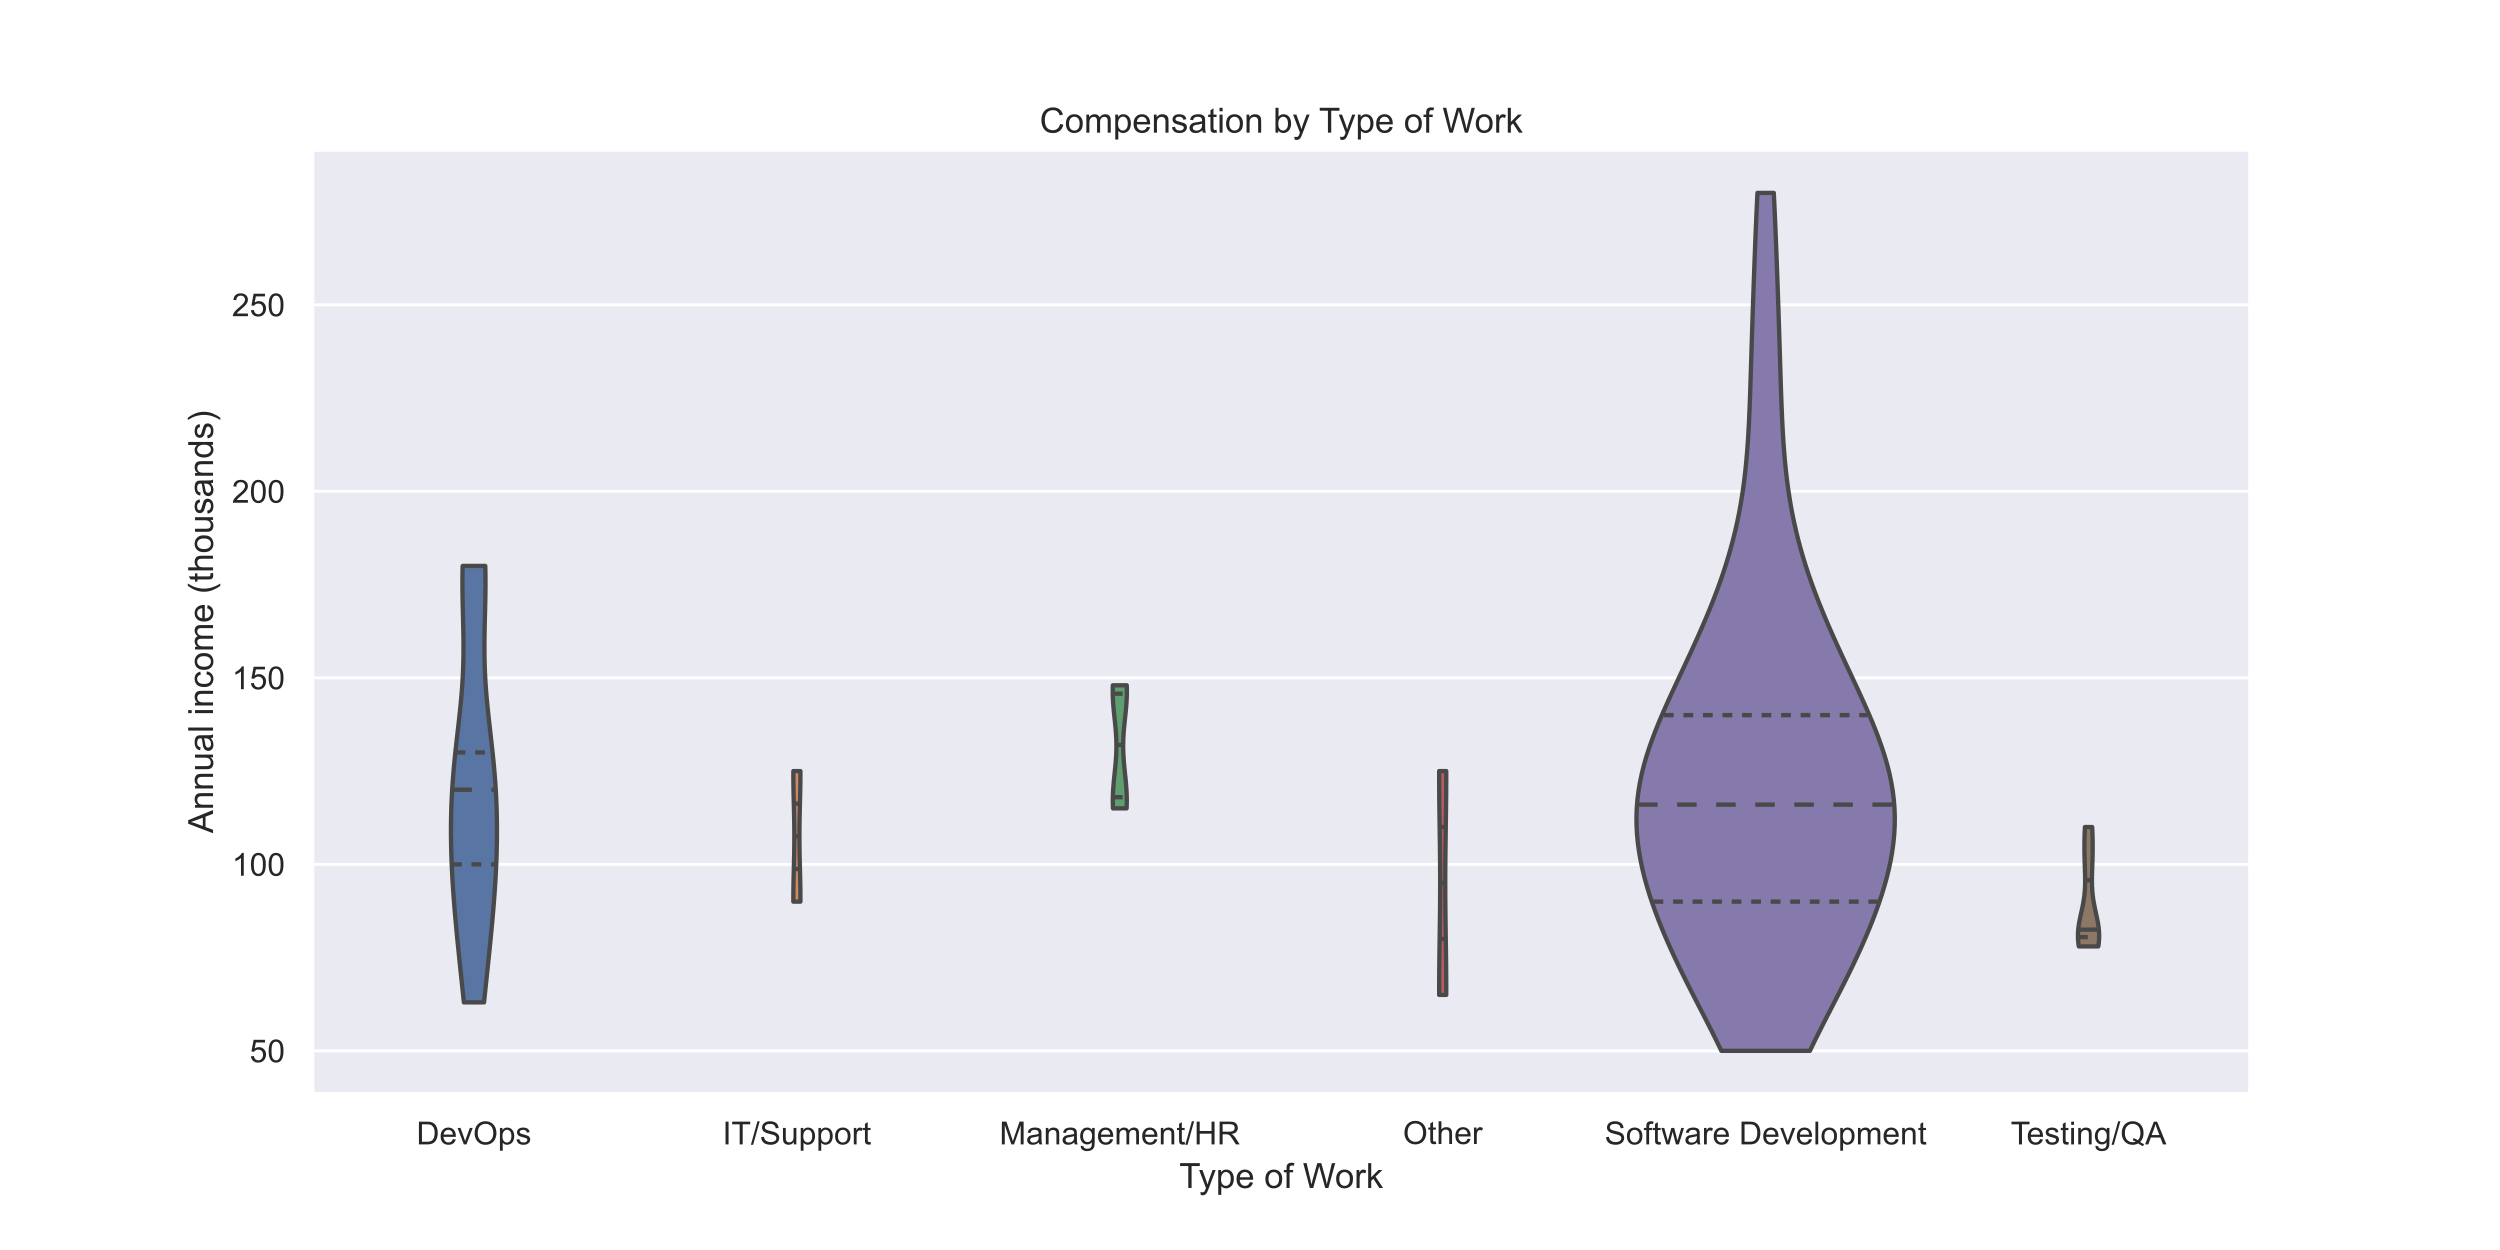 <?xml version="1.0" encoding="utf-8" standalone="no"?>
<!DOCTYPE svg PUBLIC "-//W3C//DTD SVG 1.1//EN"
  "http://www.w3.org/Graphics/SVG/1.1/DTD/svg11.dtd">
<!-- Created with matplotlib (https://matplotlib.org/) -->
<svg height="432pt" version="1.1" viewBox="0 0 864 432" width="864pt" xmlns="http://www.w3.org/2000/svg" xmlns:xlink="http://www.w3.org/1999/xlink">
 <defs>
  <style type="text/css">*{stroke-linecap:butt;stroke-linejoin:round;}</style>
 </defs>
 <g id="figure_1">
  <g id="patch_1">
   <path d="M 0 432 
L 864 432 
L 864 0 
L 0 0 
z
" style="fill:#ffffff;"/>
  </g>
  <g id="axes_1">
   <g id="patch_2">
    <path d="M 108 378 
L 777.6 378 
L 777.6 51.84 
L 108 51.84 
z
" style="fill:#eaeaf2;"/>
   </g>
   <g id="matplotlib.axis_1">
    <g id="xtick_1">
     <g id="text_1">
      <!-- DevOps -->
      <g style="fill:#262626;" transform="translate(143.933 395.515)scale(0.11 -0.11)">
       <defs>
        <path d="M 7.719 0 
L 7.719 71.578 
L 32.375 71.578 
Q 40.719 71.578 45.125 70.562 
Q 51.266 69.141 55.609 65.438 
Q 61.281 60.641 64.078 53.188 
Q 66.891 45.75 66.891 36.188 
Q 66.891 28.031 64.984 21.734 
Q 63.094 15.438 60.109 11.297 
Q 57.125 7.172 53.578 4.797 
Q 50.047 2.438 45.047 1.219 
Q 40.047 0 33.547 0 
z
M 17.188 8.453 
L 32.469 8.453 
Q 39.547 8.453 43.578 9.766 
Q 47.609 11.078 50 13.484 
Q 53.375 16.844 55.25 22.531 
Q 57.125 28.219 57.125 36.328 
Q 57.125 47.562 53.438 53.594 
Q 49.75 59.625 44.484 61.672 
Q 40.672 63.141 32.234 63.141 
L 17.188 63.141 
z
" id="ArialMT-68"/>
        <path d="M 42.094 16.703 
L 51.172 15.578 
Q 49.031 7.625 43.219 3.219 
Q 37.406 -1.172 28.375 -1.172 
Q 17 -1.172 10.328 5.828 
Q 3.656 12.844 3.656 25.484 
Q 3.656 38.578 10.391 45.797 
Q 17.141 53.031 27.875 53.031 
Q 38.281 53.031 44.875 45.953 
Q 51.469 38.875 51.469 26.031 
Q 51.469 25.25 51.422 23.688 
L 12.75 23.688 
Q 13.234 15.141 17.578 10.594 
Q 21.922 6.062 28.422 6.062 
Q 33.25 6.062 36.672 8.594 
Q 40.094 11.141 42.094 16.703 
z
M 13.234 30.906 
L 42.188 30.906 
Q 41.609 37.453 38.875 40.719 
Q 34.672 45.797 27.984 45.797 
Q 21.922 45.797 17.797 41.75 
Q 13.672 37.703 13.234 30.906 
z
" id="ArialMT-101"/>
        <path d="M 21 0 
L 1.266 51.859 
L 10.547 51.859 
L 21.688 20.797 
Q 23.484 15.766 25 10.359 
Q 26.172 14.453 28.266 20.219 
L 39.797 51.859 
L 48.828 51.859 
L 29.203 0 
z
" id="ArialMT-118"/>
        <path d="M 4.828 34.859 
Q 4.828 52.688 14.391 62.766 
Q 23.969 72.859 39.109 72.859 
Q 49.031 72.859 56.984 68.109 
Q 64.938 63.375 69.109 54.906 
Q 73.297 46.438 73.297 35.688 
Q 73.297 24.812 68.891 16.219 
Q 64.5 7.625 56.438 3.203 
Q 48.391 -1.219 39.062 -1.219 
Q 28.953 -1.219 20.984 3.656 
Q 13.031 8.547 8.922 16.984 
Q 4.828 25.438 4.828 34.859 
z
M 14.594 34.719 
Q 14.594 21.781 21.547 14.328 
Q 28.516 6.891 39.016 6.891 
Q 49.703 6.891 56.609 14.406 
Q 63.531 21.922 63.531 35.75 
Q 63.531 44.484 60.578 51 
Q 57.625 57.516 51.922 61.109 
Q 46.234 64.703 39.156 64.703 
Q 29.109 64.703 21.844 57.781 
Q 14.594 50.875 14.594 34.719 
z
" id="ArialMT-79"/>
        <path d="M 6.594 -19.875 
L 6.594 51.859 
L 14.594 51.859 
L 14.594 45.125 
Q 17.438 49.078 21 51.047 
Q 24.562 53.031 29.641 53.031 
Q 36.281 53.031 41.359 49.609 
Q 46.438 46.188 49.016 39.953 
Q 51.609 33.734 51.609 26.312 
Q 51.609 18.359 48.75 11.984 
Q 45.906 5.609 40.453 2.219 
Q 35.016 -1.172 29 -1.172 
Q 24.609 -1.172 21.109 0.688 
Q 17.625 2.547 15.375 5.375 
L 15.375 -19.875 
z
M 14.547 25.641 
Q 14.547 15.625 18.594 10.844 
Q 22.656 6.062 28.422 6.062 
Q 34.281 6.062 38.453 11.016 
Q 42.625 15.969 42.625 26.375 
Q 42.625 36.281 38.547 41.203 
Q 34.469 46.141 28.812 46.141 
Q 23.188 46.141 18.859 40.891 
Q 14.547 35.641 14.547 25.641 
z
" id="ArialMT-112"/>
        <path d="M 3.078 15.484 
L 11.766 16.844 
Q 12.5 11.625 15.844 8.844 
Q 19.188 6.062 25.203 6.062 
Q 31.25 6.062 34.172 8.516 
Q 37.109 10.984 37.109 14.312 
Q 37.109 17.281 34.516 19 
Q 32.719 20.172 25.531 21.969 
Q 15.875 24.422 12.141 26.203 
Q 8.406 27.984 6.469 31.125 
Q 4.547 34.281 4.547 38.094 
Q 4.547 41.547 6.125 44.5 
Q 7.719 47.469 10.453 49.422 
Q 12.5 50.922 16.031 51.969 
Q 19.578 53.031 23.641 53.031 
Q 29.734 53.031 34.344 51.266 
Q 38.969 49.516 41.156 46.5 
Q 43.359 43.5 44.188 38.484 
L 35.594 37.312 
Q 35.016 41.312 32.203 43.547 
Q 29.391 45.797 24.266 45.797 
Q 18.219 45.797 15.625 43.797 
Q 13.031 41.797 13.031 39.109 
Q 13.031 37.406 14.109 36.031 
Q 15.188 34.625 17.484 33.688 
Q 18.797 33.203 25.25 31.453 
Q 34.578 28.953 38.25 27.359 
Q 41.938 25.781 44.031 22.75 
Q 46.141 19.734 46.141 15.234 
Q 46.141 10.844 43.578 6.953 
Q 41.016 3.078 36.172 0.953 
Q 31.344 -1.172 25.25 -1.172 
Q 15.141 -1.172 9.844 3.031 
Q 4.547 7.234 3.078 15.484 
z
" id="ArialMT-115"/>
       </defs>
       <use xlink:href="#ArialMT-68"/>
       <use x="72.217" xlink:href="#ArialMT-101"/>
       <use x="127.832" xlink:href="#ArialMT-118"/>
       <use x="177.832" xlink:href="#ArialMT-79"/>
       <use x="255.615" xlink:href="#ArialMT-112"/>
       <use x="311.23" xlink:href="#ArialMT-115"/>
      </g>
     </g>
    </g>
    <g id="xtick_2">
     <g id="text_2">
      <!-- IT/Support -->
      <g style="fill:#262626;" transform="translate(249.723 395.508)scale(0.11 -0.11)">
       <defs>
        <path d="M 9.328 0 
L 9.328 71.578 
L 18.797 71.578 
L 18.797 0 
z
" id="ArialMT-73"/>
        <path d="M 25.922 0 
L 25.922 63.141 
L 2.344 63.141 
L 2.344 71.578 
L 59.078 71.578 
L 59.078 63.141 
L 35.406 63.141 
L 35.406 0 
z
" id="ArialMT-84"/>
        <path d="M 0 -1.219 
L 20.75 72.797 
L 27.781 72.797 
L 7.078 -1.219 
z
" id="ArialMT-47"/>
        <path d="M 4.5 23 
L 13.422 23.781 
Q 14.062 18.406 16.375 14.969 
Q 18.703 11.531 23.578 9.406 
Q 28.469 7.281 34.578 7.281 
Q 39.984 7.281 44.141 8.891 
Q 48.297 10.5 50.312 13.297 
Q 52.344 16.109 52.344 19.438 
Q 52.344 22.797 50.391 25.312 
Q 48.438 27.828 43.953 29.547 
Q 41.062 30.672 31.203 33.031 
Q 21.344 35.406 17.391 37.5 
Q 12.25 40.188 9.734 44.156 
Q 7.234 48.141 7.234 53.078 
Q 7.234 58.5 10.297 63.203 
Q 13.375 67.922 19.281 70.359 
Q 25.203 72.797 32.422 72.797 
Q 40.375 72.797 46.453 70.234 
Q 52.547 67.672 55.812 62.688 
Q 59.078 57.719 59.328 51.422 
L 50.25 50.734 
Q 49.516 57.516 45.281 60.984 
Q 41.062 64.453 32.812 64.453 
Q 24.219 64.453 20.281 61.297 
Q 16.359 58.156 16.359 53.719 
Q 16.359 49.859 19.141 47.359 
Q 21.875 44.875 33.422 42.266 
Q 44.969 39.656 49.266 37.703 
Q 55.516 34.812 58.484 30.391 
Q 61.469 25.984 61.469 20.219 
Q 61.469 14.5 58.203 9.438 
Q 54.938 4.391 48.797 1.578 
Q 42.672 -1.219 35.016 -1.219 
Q 25.297 -1.219 18.719 1.609 
Q 12.156 4.438 8.422 10.125 
Q 4.688 15.828 4.5 23 
z
" id="ArialMT-83"/>
        <path d="M 40.578 0 
L 40.578 7.625 
Q 34.516 -1.172 24.125 -1.172 
Q 19.531 -1.172 15.547 0.578 
Q 11.578 2.344 9.641 5 
Q 7.719 7.672 6.938 11.531 
Q 6.391 14.109 6.391 19.734 
L 6.391 51.859 
L 15.188 51.859 
L 15.188 23.094 
Q 15.188 16.219 15.719 13.812 
Q 16.547 10.359 19.234 8.375 
Q 21.922 6.391 25.875 6.391 
Q 29.828 6.391 33.297 8.422 
Q 36.766 10.453 38.203 13.938 
Q 39.656 17.438 39.656 24.078 
L 39.656 51.859 
L 48.438 51.859 
L 48.438 0 
z
" id="ArialMT-117"/>
        <path d="M 3.328 25.922 
Q 3.328 40.328 11.328 47.266 
Q 18.016 53.031 27.641 53.031 
Q 38.328 53.031 45.109 46.016 
Q 51.906 39.016 51.906 26.656 
Q 51.906 16.656 48.906 10.906 
Q 45.906 5.172 40.156 2 
Q 34.422 -1.172 27.641 -1.172 
Q 16.75 -1.172 10.031 5.812 
Q 3.328 12.797 3.328 25.922 
z
M 12.359 25.922 
Q 12.359 15.969 16.703 11.016 
Q 21.047 6.062 27.641 6.062 
Q 34.188 6.062 38.531 11.031 
Q 42.875 16.016 42.875 26.219 
Q 42.875 35.844 38.5 40.797 
Q 34.125 45.75 27.641 45.75 
Q 21.047 45.75 16.703 40.812 
Q 12.359 35.891 12.359 25.922 
z
" id="ArialMT-111"/>
        <path d="M 6.5 0 
L 6.5 51.859 
L 14.406 51.859 
L 14.406 44 
Q 17.438 49.516 20 51.266 
Q 22.562 53.031 25.641 53.031 
Q 30.078 53.031 34.672 50.203 
L 31.641 42.047 
Q 28.422 43.953 25.203 43.953 
Q 22.312 43.953 20.016 42.219 
Q 17.719 40.484 16.75 37.406 
Q 15.281 32.719 15.281 27.156 
L 15.281 0 
z
" id="ArialMT-114"/>
        <path d="M 25.781 7.859 
L 27.047 0.094 
Q 23.344 -0.688 20.406 -0.688 
Q 15.625 -0.688 12.984 0.828 
Q 10.359 2.344 9.281 4.812 
Q 8.203 7.281 8.203 15.188 
L 8.203 45.016 
L 1.766 45.016 
L 1.766 51.859 
L 8.203 51.859 
L 8.203 64.703 
L 16.938 69.969 
L 16.938 51.859 
L 25.781 51.859 
L 25.781 45.016 
L 16.938 45.016 
L 16.938 14.703 
Q 16.938 10.938 17.406 9.859 
Q 17.875 8.797 18.922 8.156 
Q 19.969 7.516 21.922 7.516 
Q 23.391 7.516 25.781 7.859 
z
" id="ArialMT-116"/>
       </defs>
       <use xlink:href="#ArialMT-73"/>
       <use x="27.783" xlink:href="#ArialMT-84"/>
       <use x="88.867" xlink:href="#ArialMT-47"/>
       <use x="116.65" xlink:href="#ArialMT-83"/>
       <use x="183.35" xlink:href="#ArialMT-117"/>
       <use x="238.965" xlink:href="#ArialMT-112"/>
       <use x="294.58" xlink:href="#ArialMT-112"/>
       <use x="350.195" xlink:href="#ArialMT-111"/>
       <use x="405.811" xlink:href="#ArialMT-114"/>
       <use x="439.111" xlink:href="#ArialMT-116"/>
      </g>
     </g>
    </g>
    <g id="xtick_3">
     <g id="text_3">
      <!-- Management/HR -->
      <g style="fill:#262626;" transform="translate(345.428 395.508)scale(0.11 -0.11)">
       <defs>
        <path d="M 7.422 0 
L 7.422 71.578 
L 21.688 71.578 
L 38.625 20.906 
Q 40.969 13.812 42.047 10.297 
Q 43.266 14.203 45.844 21.781 
L 62.984 71.578 
L 75.734 71.578 
L 75.734 0 
L 66.609 0 
L 66.609 59.906 
L 45.797 0 
L 37.25 0 
L 16.547 60.938 
L 16.547 0 
z
" id="ArialMT-77"/>
        <path d="M 40.438 6.391 
Q 35.547 2.25 31.031 0.531 
Q 26.516 -1.172 21.344 -1.172 
Q 12.797 -1.172 8.203 3 
Q 3.609 7.172 3.609 13.672 
Q 3.609 17.484 5.344 20.625 
Q 7.078 23.781 9.891 25.688 
Q 12.703 27.594 16.219 28.562 
Q 18.797 29.25 24.031 29.891 
Q 34.672 31.156 39.703 32.906 
Q 39.75 34.719 39.75 35.203 
Q 39.75 40.578 37.25 42.781 
Q 33.891 45.75 27.25 45.75 
Q 21.047 45.75 18.094 43.578 
Q 15.141 41.406 13.719 35.891 
L 5.125 37.062 
Q 6.297 42.578 8.984 45.969 
Q 11.672 49.359 16.75 51.188 
Q 21.828 53.031 28.516 53.031 
Q 35.156 53.031 39.297 51.469 
Q 43.453 49.906 45.406 47.531 
Q 47.359 45.172 48.141 41.547 
Q 48.578 39.312 48.578 33.453 
L 48.578 21.734 
Q 48.578 9.469 49.141 6.219 
Q 49.703 2.984 51.375 0 
L 42.188 0 
Q 40.828 2.734 40.438 6.391 
z
M 39.703 26.031 
Q 34.906 24.078 25.344 22.703 
Q 19.922 21.922 17.672 20.938 
Q 15.438 19.969 14.203 18.094 
Q 12.984 16.219 12.984 13.922 
Q 12.984 10.406 15.641 8.062 
Q 18.312 5.719 23.438 5.719 
Q 28.516 5.719 32.469 7.938 
Q 36.422 10.156 38.281 14.016 
Q 39.703 17 39.703 22.797 
z
" id="ArialMT-97"/>
        <path d="M 6.594 0 
L 6.594 51.859 
L 14.5 51.859 
L 14.5 44.484 
Q 20.219 53.031 31 53.031 
Q 35.688 53.031 39.625 51.344 
Q 43.562 49.656 45.516 46.922 
Q 47.469 44.188 48.25 40.438 
Q 48.734 37.984 48.734 31.891 
L 48.734 0 
L 39.938 0 
L 39.938 31.547 
Q 39.938 36.922 38.906 39.578 
Q 37.891 42.234 35.281 43.812 
Q 32.672 45.406 29.156 45.406 
Q 23.531 45.406 19.453 41.844 
Q 15.375 38.281 15.375 28.328 
L 15.375 0 
z
" id="ArialMT-110"/>
        <path d="M 4.984 -4.297 
L 13.531 -5.562 
Q 14.062 -9.516 16.5 -11.328 
Q 19.781 -13.766 25.438 -13.766 
Q 31.547 -13.766 34.859 -11.328 
Q 38.188 -8.891 39.359 -4.5 
Q 40.047 -1.812 39.984 6.781 
Q 34.234 0 25.641 0 
Q 14.938 0 9.078 7.719 
Q 3.219 15.438 3.219 26.219 
Q 3.219 33.641 5.906 39.906 
Q 8.594 46.188 13.688 49.609 
Q 18.797 53.031 25.688 53.031 
Q 34.859 53.031 40.828 45.609 
L 40.828 51.859 
L 48.922 51.859 
L 48.922 7.031 
Q 48.922 -5.078 46.453 -10.125 
Q 44 -15.188 38.641 -18.109 
Q 33.297 -21.047 25.484 -21.047 
Q 16.219 -21.047 10.5 -16.875 
Q 4.781 -12.703 4.984 -4.297 
z
M 12.25 26.859 
Q 12.25 16.656 16.297 11.969 
Q 20.359 7.281 26.469 7.281 
Q 32.516 7.281 36.609 11.938 
Q 40.719 16.609 40.719 26.562 
Q 40.719 36.078 36.5 40.906 
Q 32.281 45.75 26.312 45.75 
Q 20.453 45.75 16.344 40.984 
Q 12.25 36.234 12.25 26.859 
z
" id="ArialMT-103"/>
        <path d="M 6.594 0 
L 6.594 51.859 
L 14.453 51.859 
L 14.453 44.578 
Q 16.891 48.391 20.938 50.703 
Q 25 53.031 30.172 53.031 
Q 35.938 53.031 39.625 50.641 
Q 43.312 48.25 44.828 43.953 
Q 50.984 53.031 60.844 53.031 
Q 68.562 53.031 72.703 48.75 
Q 76.859 44.484 76.859 35.594 
L 76.859 0 
L 68.109 0 
L 68.109 32.672 
Q 68.109 37.938 67.25 40.25 
Q 66.406 42.578 64.156 43.984 
Q 61.922 45.406 58.891 45.406 
Q 53.422 45.406 49.797 41.766 
Q 46.188 38.141 46.188 30.125 
L 46.188 0 
L 37.406 0 
L 37.406 33.688 
Q 37.406 39.547 35.25 42.469 
Q 33.109 45.406 28.219 45.406 
Q 24.516 45.406 21.359 43.453 
Q 18.219 41.5 16.797 37.734 
Q 15.375 33.984 15.375 26.906 
L 15.375 0 
z
" id="ArialMT-109"/>
        <path d="M 8.016 0 
L 8.016 71.578 
L 17.484 71.578 
L 17.484 42.188 
L 54.688 42.188 
L 54.688 71.578 
L 64.156 71.578 
L 64.156 0 
L 54.688 0 
L 54.688 33.734 
L 17.484 33.734 
L 17.484 0 
z
" id="ArialMT-72"/>
        <path d="M 7.859 0 
L 7.859 71.578 
L 39.594 71.578 
Q 49.172 71.578 54.141 69.641 
Q 59.125 67.719 62.109 62.828 
Q 65.094 57.953 65.094 52.047 
Q 65.094 44.438 60.156 39.203 
Q 55.219 33.984 44.922 32.562 
Q 48.688 30.766 50.641 29 
Q 54.781 25.203 58.5 19.484 
L 70.953 0 
L 59.031 0 
L 49.562 14.891 
Q 45.406 21.344 42.719 24.75 
Q 40.047 28.172 37.922 29.531 
Q 35.797 30.906 33.594 31.453 
Q 31.984 31.781 28.328 31.781 
L 17.328 31.781 
L 17.328 0 
z
M 17.328 39.984 
L 37.703 39.984 
Q 44.188 39.984 47.844 41.328 
Q 51.516 42.672 53.422 45.625 
Q 55.328 48.578 55.328 52.047 
Q 55.328 57.125 51.641 60.391 
Q 47.953 63.672 39.984 63.672 
L 17.328 63.672 
z
" id="ArialMT-82"/>
       </defs>
       <use xlink:href="#ArialMT-77"/>
       <use x="83.301" xlink:href="#ArialMT-97"/>
       <use x="138.916" xlink:href="#ArialMT-110"/>
       <use x="194.531" xlink:href="#ArialMT-97"/>
       <use x="250.146" xlink:href="#ArialMT-103"/>
       <use x="305.762" xlink:href="#ArialMT-101"/>
       <use x="361.377" xlink:href="#ArialMT-109"/>
       <use x="444.678" xlink:href="#ArialMT-101"/>
       <use x="500.293" xlink:href="#ArialMT-110"/>
       <use x="555.908" xlink:href="#ArialMT-116"/>
       <use x="583.691" xlink:href="#ArialMT-47"/>
       <use x="611.475" xlink:href="#ArialMT-72"/>
       <use x="683.691" xlink:href="#ArialMT-82"/>
      </g>
     </g>
    </g>
    <g id="xtick_4">
     <g id="text_4">
      <!-- Other -->
      <g style="fill:#262626;" transform="translate(484.846 395.374)scale(0.11 -0.11)">
       <defs>
        <path d="M 6.594 0 
L 6.594 71.578 
L 15.375 71.578 
L 15.375 45.906 
Q 21.531 53.031 30.906 53.031 
Q 36.672 53.031 40.922 50.75 
Q 45.172 48.484 47 44.484 
Q 48.828 40.484 48.828 32.859 
L 48.828 0 
L 40.047 0 
L 40.047 32.859 
Q 40.047 39.453 37.188 42.453 
Q 34.328 45.453 29.109 45.453 
Q 25.203 45.453 21.75 43.422 
Q 18.312 41.406 16.844 37.938 
Q 15.375 34.469 15.375 28.375 
L 15.375 0 
z
" id="ArialMT-104"/>
       </defs>
       <use xlink:href="#ArialMT-79"/>
       <use x="77.783" xlink:href="#ArialMT-116"/>
       <use x="105.566" xlink:href="#ArialMT-104"/>
       <use x="161.182" xlink:href="#ArialMT-101"/>
       <use x="216.797" xlink:href="#ArialMT-114"/>
      </g>
     </g>
    </g>
    <g id="xtick_5">
     <g id="text_5">
      <!-- Software Development -->
      <g style="fill:#262626;" transform="translate(554.564 395.508)scale(0.11 -0.11)">
       <defs>
        <path d="M 8.688 0 
L 8.688 45.016 
L 0.922 45.016 
L 0.922 51.859 
L 8.688 51.859 
L 8.688 57.375 
Q 8.688 62.594 9.625 65.141 
Q 10.891 68.562 14.078 70.672 
Q 17.281 72.797 23.047 72.797 
Q 26.766 72.797 31.25 71.922 
L 29.938 64.266 
Q 27.203 64.75 24.75 64.75 
Q 20.75 64.75 19.094 63.031 
Q 17.438 61.328 17.438 56.641 
L 17.438 51.859 
L 27.547 51.859 
L 27.547 45.016 
L 17.438 45.016 
L 17.438 0 
z
" id="ArialMT-102"/>
        <path d="M 16.156 0 
L 0.297 51.859 
L 9.375 51.859 
L 17.625 21.922 
L 20.703 10.797 
Q 20.906 11.625 23.391 21.484 
L 31.641 51.859 
L 40.672 51.859 
L 48.438 21.781 
L 51.031 11.859 
L 54 21.875 
L 62.891 51.859 
L 71.438 51.859 
L 55.219 0 
L 46.094 0 
L 37.844 31.062 
L 35.844 39.891 
L 25.344 0 
z
" id="ArialMT-119"/>
        <path id="ArialMT-32"/>
        <path d="M 6.391 0 
L 6.391 71.578 
L 15.188 71.578 
L 15.188 0 
z
" id="ArialMT-108"/>
       </defs>
       <use xlink:href="#ArialMT-83"/>
       <use x="66.699" xlink:href="#ArialMT-111"/>
       <use x="122.314" xlink:href="#ArialMT-102"/>
       <use x="150.098" xlink:href="#ArialMT-116"/>
       <use x="177.881" xlink:href="#ArialMT-119"/>
       <use x="250.098" xlink:href="#ArialMT-97"/>
       <use x="305.713" xlink:href="#ArialMT-114"/>
       <use x="339.014" xlink:href="#ArialMT-101"/>
       <use x="394.629" xlink:href="#ArialMT-32"/>
       <use x="422.412" xlink:href="#ArialMT-68"/>
       <use x="494.629" xlink:href="#ArialMT-101"/>
       <use x="550.244" xlink:href="#ArialMT-118"/>
       <use x="600.244" xlink:href="#ArialMT-101"/>
       <use x="655.859" xlink:href="#ArialMT-108"/>
       <use x="678.076" xlink:href="#ArialMT-111"/>
       <use x="733.691" xlink:href="#ArialMT-112"/>
       <use x="789.307" xlink:href="#ArialMT-109"/>
       <use x="872.607" xlink:href="#ArialMT-101"/>
       <use x="928.223" xlink:href="#ArialMT-110"/>
       <use x="983.838" xlink:href="#ArialMT-116"/>
      </g>
     </g>
    </g>
    <g id="xtick_6">
     <g id="text_6">
      <!-- Testing/QA -->
      <g style="fill:#262626;" transform="translate(694.902 395.515)scale(0.11 -0.11)">
       <defs>
        <path d="M 6.641 61.469 
L 6.641 71.578 
L 15.438 71.578 
L 15.438 61.469 
z
M 6.641 0 
L 6.641 51.859 
L 15.438 51.859 
L 15.438 0 
z
" id="ArialMT-105"/>
        <path d="M 61.969 7.672 
Q 68.562 3.125 74.125 1.031 
L 71.344 -5.562 
Q 63.625 -2.781 55.953 3.219 
Q 48 -1.219 38.375 -1.219 
Q 28.656 -1.219 20.75 3.469 
Q 12.844 8.156 8.562 16.641 
Q 4.297 25.141 4.297 35.797 
Q 4.297 46.391 8.594 55.078 
Q 12.891 63.766 20.828 68.312 
Q 28.766 72.859 38.578 72.859 
Q 48.484 72.859 56.438 68.141 
Q 64.406 63.422 68.578 54.953 
Q 72.75 46.484 72.75 35.844 
Q 72.75 27 70.062 19.938 
Q 67.391 12.891 61.969 7.672 
z
M 41.109 19.781 
Q 49.312 17.484 54.641 12.938 
Q 62.984 20.562 62.984 35.844 
Q 62.984 44.531 60.031 51.016 
Q 57.078 57.516 51.391 61.109 
Q 45.703 64.703 38.625 64.703 
Q 28.031 64.703 21.047 57.453 
Q 14.062 50.203 14.062 35.797 
Q 14.062 21.828 20.969 14.359 
Q 27.875 6.891 38.625 6.891 
Q 43.703 6.891 48.188 8.797 
Q 43.75 11.672 38.812 12.891 
z
" id="ArialMT-81"/>
        <path d="M -0.141 0 
L 27.344 71.578 
L 37.547 71.578 
L 66.844 0 
L 56.062 0 
L 47.703 21.688 
L 17.781 21.688 
L 9.906 0 
z
M 20.516 29.391 
L 44.781 29.391 
L 37.312 49.219 
Q 33.891 58.25 32.234 64.062 
Q 30.859 57.172 28.375 50.391 
z
" id="ArialMT-65"/>
       </defs>
       <use xlink:href="#ArialMT-84"/>
       <use x="49.959" xlink:href="#ArialMT-101"/>
       <use x="105.574" xlink:href="#ArialMT-115"/>
       <use x="155.574" xlink:href="#ArialMT-116"/>
       <use x="183.357" xlink:href="#ArialMT-105"/>
       <use x="205.574" xlink:href="#ArialMT-110"/>
       <use x="261.189" xlink:href="#ArialMT-103"/>
       <use x="316.805" xlink:href="#ArialMT-47"/>
       <use x="344.588" xlink:href="#ArialMT-81"/>
       <use x="422.371" xlink:href="#ArialMT-65"/>
      </g>
     </g>
    </g>
    <g id="text_7">
     <!-- Type of Work -->
     <g style="fill:#262626;" transform="translate(407.562 410.565)scale(0.12 -0.12)">
      <defs>
       <path d="M 6.203 -19.969 
L 5.219 -11.719 
Q 8.109 -12.5 10.25 -12.5 
Q 13.188 -12.5 14.938 -11.516 
Q 16.703 -10.547 17.828 -8.797 
Q 18.656 -7.469 20.516 -2.25 
Q 20.75 -1.516 21.297 -0.094 
L 1.609 51.859 
L 11.078 51.859 
L 21.875 21.828 
Q 23.969 16.109 25.641 9.812 
Q 27.156 15.875 29.25 21.625 
L 40.328 51.859 
L 49.125 51.859 
L 29.391 -0.875 
Q 26.219 -9.422 24.469 -12.641 
Q 22.125 -17 19.094 -19.016 
Q 16.062 -21.047 11.859 -21.047 
Q 9.328 -21.047 6.203 -19.969 
z
" id="ArialMT-121"/>
       <path d="M 20.219 0 
L 1.219 71.578 
L 10.938 71.578 
L 21.828 24.656 
Q 23.578 17.281 24.859 10.016 
Q 27.594 21.484 28.078 23.25 
L 41.703 71.578 
L 53.125 71.578 
L 63.375 35.359 
Q 67.234 21.875 68.953 10.016 
Q 70.312 16.797 72.516 25.594 
L 83.734 71.578 
L 93.266 71.578 
L 73.641 0 
L 64.5 0 
L 49.422 54.547 
Q 47.516 61.375 47.172 62.938 
Q 46.047 58.016 45.062 54.547 
L 29.891 0 
z
" id="ArialMT-87"/>
       <path d="M 6.641 0 
L 6.641 71.578 
L 15.438 71.578 
L 15.438 30.766 
L 36.234 51.859 
L 47.609 51.859 
L 27.781 32.625 
L 49.609 0 
L 38.766 0 
L 21.625 26.516 
L 15.438 20.562 
L 15.438 0 
z
" id="ArialMT-107"/>
      </defs>
      <use xlink:href="#ArialMT-84"/>
      <use x="55.584" xlink:href="#ArialMT-121"/>
      <use x="105.584" xlink:href="#ArialMT-112"/>
      <use x="161.199" xlink:href="#ArialMT-101"/>
      <use x="216.814" xlink:href="#ArialMT-32"/>
      <use x="244.598" xlink:href="#ArialMT-111"/>
      <use x="300.213" xlink:href="#ArialMT-102"/>
      <use x="327.996" xlink:href="#ArialMT-32"/>
      <use x="355.779" xlink:href="#ArialMT-87"/>
      <use x="448.414" xlink:href="#ArialMT-111"/>
      <use x="504.029" xlink:href="#ArialMT-114"/>
      <use x="537.33" xlink:href="#ArialMT-107"/>
     </g>
    </g>
   </g>
   <g id="matplotlib.axis_2">
    <g id="ytick_1">
     <g id="line2d_1">
      <path clip-path="url(#peeb1839750)" d="M 108 363.175 
L 777.6 363.175 
" style="fill:none;stroke:#ffffff;stroke-linecap:round;"/>
     </g>
     <g id="text_8">
      <!-- 50 -->
      <g style="fill:#262626;" transform="translate(86.266 367.111)scale(0.11 -0.11)">
       <defs>
        <path d="M 4.156 18.75 
L 13.375 19.531 
Q 14.406 12.797 18.141 9.391 
Q 21.875 6 27.156 6 
Q 33.5 6 37.891 10.781 
Q 42.281 15.578 42.281 23.484 
Q 42.281 31 38.062 35.344 
Q 33.844 39.703 27 39.703 
Q 22.75 39.703 19.328 37.766 
Q 15.922 35.844 13.969 32.766 
L 5.719 33.844 
L 12.641 70.609 
L 48.25 70.609 
L 48.25 62.203 
L 19.672 62.203 
L 15.828 42.969 
Q 22.266 47.469 29.344 47.469 
Q 38.719 47.469 45.156 40.969 
Q 51.609 34.469 51.609 24.266 
Q 51.609 14.547 45.953 7.469 
Q 39.062 -1.219 27.156 -1.219 
Q 17.391 -1.219 11.203 4.25 
Q 5.031 9.719 4.156 18.75 
z
" id="ArialMT-53"/>
        <path d="M 4.156 35.297 
Q 4.156 48 6.766 55.734 
Q 9.375 63.484 14.516 67.672 
Q 19.672 71.875 27.484 71.875 
Q 33.25 71.875 37.594 69.547 
Q 41.938 67.234 44.766 62.859 
Q 47.609 58.5 49.219 52.219 
Q 50.828 45.953 50.828 35.297 
Q 50.828 22.703 48.234 14.969 
Q 45.656 7.234 40.5 3 
Q 35.359 -1.219 27.484 -1.219 
Q 17.141 -1.219 11.234 6.203 
Q 4.156 15.141 4.156 35.297 
z
M 13.188 35.297 
Q 13.188 17.672 17.312 11.828 
Q 21.438 6 27.484 6 
Q 33.547 6 37.672 11.859 
Q 41.797 17.719 41.797 35.297 
Q 41.797 52.984 37.672 58.781 
Q 33.547 64.594 27.391 64.594 
Q 21.344 64.594 17.719 59.469 
Q 13.188 52.938 13.188 35.297 
z
" id="ArialMT-48"/>
       </defs>
       <use xlink:href="#ArialMT-53"/>
       <use x="55.615" xlink:href="#ArialMT-48"/>
      </g>
     </g>
    </g>
    <g id="ytick_2">
     <g id="line2d_2">
      <path clip-path="url(#peeb1839750)" d="M 108 298.716 
L 777.6 298.716 
" style="fill:none;stroke:#ffffff;stroke-linecap:round;"/>
     </g>
     <g id="text_9">
      <!-- 100 -->
      <g style="fill:#262626;" transform="translate(80.149 302.653)scale(0.11 -0.11)">
       <defs>
        <path d="M 37.25 0 
L 28.469 0 
L 28.469 56 
Q 25.297 52.984 20.141 49.953 
Q 14.984 46.922 10.891 45.406 
L 10.891 53.906 
Q 18.266 57.375 23.781 62.297 
Q 29.297 67.234 31.594 71.875 
L 37.25 71.875 
z
" id="ArialMT-49"/>
       </defs>
       <use xlink:href="#ArialMT-49"/>
       <use x="55.615" xlink:href="#ArialMT-48"/>
       <use x="111.23" xlink:href="#ArialMT-48"/>
      </g>
     </g>
    </g>
    <g id="ytick_3">
     <g id="line2d_3">
      <path clip-path="url(#peeb1839750)" d="M 108 234.258 
L 777.6 234.258 
" style="fill:none;stroke:#ffffff;stroke-linecap:round;"/>
     </g>
     <g id="text_10">
      <!-- 150 -->
      <g style="fill:#262626;" transform="translate(80.149 238.194)scale(0.11 -0.11)">
       <use xlink:href="#ArialMT-49"/>
       <use x="55.615" xlink:href="#ArialMT-53"/>
       <use x="111.23" xlink:href="#ArialMT-48"/>
      </g>
     </g>
    </g>
    <g id="ytick_4">
     <g id="line2d_4">
      <path clip-path="url(#peeb1839750)" d="M 108 169.799 
L 777.6 169.799 
" style="fill:none;stroke:#ffffff;stroke-linecap:round;"/>
     </g>
     <g id="text_11">
      <!-- 200 -->
      <g style="fill:#262626;" transform="translate(80.149 173.736)scale(0.11 -0.11)">
       <defs>
        <path d="M 50.344 8.453 
L 50.344 0 
L 3.031 0 
Q 2.938 3.172 4.047 6.109 
Q 5.859 10.938 9.828 15.625 
Q 13.812 20.312 21.344 26.469 
Q 33.016 36.031 37.109 41.625 
Q 41.219 47.219 41.219 52.203 
Q 41.219 57.422 37.469 61 
Q 33.734 64.594 27.734 64.594 
Q 21.391 64.594 17.578 60.781 
Q 13.766 56.984 13.719 50.25 
L 4.688 51.172 
Q 5.609 61.281 11.656 66.578 
Q 17.719 71.875 27.938 71.875 
Q 38.234 71.875 44.234 66.156 
Q 50.25 60.453 50.25 52 
Q 50.25 47.703 48.484 43.547 
Q 46.734 39.406 42.656 34.812 
Q 38.578 30.219 29.109 22.219 
Q 21.188 15.578 18.938 13.203 
Q 16.703 10.844 15.234 8.453 
z
" id="ArialMT-50"/>
       </defs>
       <use xlink:href="#ArialMT-50"/>
       <use x="55.615" xlink:href="#ArialMT-48"/>
       <use x="111.23" xlink:href="#ArialMT-48"/>
      </g>
     </g>
    </g>
    <g id="ytick_5">
     <g id="line2d_5">
      <path clip-path="url(#peeb1839750)" d="M 108 105.341 
L 777.6 105.341 
" style="fill:none;stroke:#ffffff;stroke-linecap:round;"/>
     </g>
     <g id="text_12">
      <!-- 250 -->
      <g style="fill:#262626;" transform="translate(80.149 109.277)scale(0.11 -0.11)">
       <use xlink:href="#ArialMT-50"/>
       <use x="55.615" xlink:href="#ArialMT-53"/>
       <use x="111.23" xlink:href="#ArialMT-48"/>
      </g>
     </g>
    </g>
    <g id="text_13">
     <!-- Annual income (thousands) -->
     <g style="fill:#262626;" transform="translate(73.623 287.958)rotate(-90)scale(0.12 -0.12)">
      <defs>
       <path d="M 40.438 19 
L 49.078 17.875 
Q 47.656 8.938 41.812 3.875 
Q 35.984 -1.172 27.484 -1.172 
Q 16.844 -1.172 10.375 5.781 
Q 3.906 12.75 3.906 25.734 
Q 3.906 34.125 6.688 40.422 
Q 9.469 46.734 15.156 49.875 
Q 20.844 53.031 27.547 53.031 
Q 35.984 53.031 41.359 48.75 
Q 46.734 44.484 48.25 36.625 
L 39.703 35.297 
Q 38.484 40.531 35.375 43.156 
Q 32.281 45.797 27.875 45.797 
Q 21.234 45.797 17.078 41.031 
Q 12.938 36.281 12.938 25.984 
Q 12.938 15.531 16.938 10.797 
Q 20.953 6.062 27.391 6.062 
Q 32.562 6.062 36.031 9.234 
Q 39.5 12.406 40.438 19 
z
" id="ArialMT-99"/>
       <path d="M 23.391 -21.047 
Q 16.109 -11.859 11.078 0.438 
Q 6.062 12.75 6.062 25.922 
Q 6.062 37.547 9.812 48.188 
Q 14.203 60.547 23.391 72.797 
L 29.688 72.797 
Q 23.781 62.641 21.875 58.297 
Q 18.891 51.562 17.188 44.234 
Q 15.094 35.109 15.094 25.875 
Q 15.094 2.391 29.688 -21.047 
z
" id="ArialMT-40"/>
       <path d="M 40.234 0 
L 40.234 6.547 
Q 35.297 -1.172 25.734 -1.172 
Q 19.531 -1.172 14.328 2.25 
Q 9.125 5.672 6.266 11.797 
Q 3.422 17.922 3.422 25.875 
Q 3.422 33.641 6 39.969 
Q 8.594 46.297 13.766 49.656 
Q 18.953 53.031 25.344 53.031 
Q 30.031 53.031 33.688 51.047 
Q 37.359 49.078 39.656 45.906 
L 39.656 71.578 
L 48.391 71.578 
L 48.391 0 
z
M 12.453 25.875 
Q 12.453 15.922 16.641 10.984 
Q 20.844 6.062 26.562 6.062 
Q 32.328 6.062 36.344 10.766 
Q 40.375 15.484 40.375 25.141 
Q 40.375 35.797 36.266 40.766 
Q 32.172 45.75 26.172 45.75 
Q 20.312 45.75 16.375 40.969 
Q 12.453 36.188 12.453 25.875 
z
" id="ArialMT-100"/>
       <path d="M 12.359 -21.047 
L 6.062 -21.047 
Q 20.656 2.391 20.656 25.875 
Q 20.656 35.062 18.562 44.094 
Q 16.891 51.422 13.922 58.156 
Q 12.016 62.547 6.062 72.797 
L 12.359 72.797 
Q 21.531 60.547 25.922 48.188 
Q 29.688 37.547 29.688 25.922 
Q 29.688 12.75 24.625 0.438 
Q 19.578 -11.859 12.359 -21.047 
z
" id="ArialMT-41"/>
      </defs>
      <use xlink:href="#ArialMT-65"/>
      <use x="66.699" xlink:href="#ArialMT-110"/>
      <use x="122.314" xlink:href="#ArialMT-110"/>
      <use x="177.93" xlink:href="#ArialMT-117"/>
      <use x="233.545" xlink:href="#ArialMT-97"/>
      <use x="289.16" xlink:href="#ArialMT-108"/>
      <use x="311.377" xlink:href="#ArialMT-32"/>
      <use x="339.16" xlink:href="#ArialMT-105"/>
      <use x="361.377" xlink:href="#ArialMT-110"/>
      <use x="416.992" xlink:href="#ArialMT-99"/>
      <use x="466.992" xlink:href="#ArialMT-111"/>
      <use x="522.607" xlink:href="#ArialMT-109"/>
      <use x="605.908" xlink:href="#ArialMT-101"/>
      <use x="661.523" xlink:href="#ArialMT-32"/>
      <use x="689.307" xlink:href="#ArialMT-40"/>
      <use x="722.607" xlink:href="#ArialMT-116"/>
      <use x="750.391" xlink:href="#ArialMT-104"/>
      <use x="806.006" xlink:href="#ArialMT-111"/>
      <use x="861.621" xlink:href="#ArialMT-117"/>
      <use x="917.236" xlink:href="#ArialMT-115"/>
      <use x="967.236" xlink:href="#ArialMT-97"/>
      <use x="1022.852" xlink:href="#ArialMT-110"/>
      <use x="1078.467" xlink:href="#ArialMT-100"/>
      <use x="1134.082" xlink:href="#ArialMT-115"/>
      <use x="1184.082" xlink:href="#ArialMT-41"/>
     </g>
    </g>
   </g>
   <g id="PolyCollection_1">
    <defs>
     <path d="M 167.283 -85.585 
L 160.317 -85.585 
L 160.158 -87.108 
L 159.999 -88.632 
L 159.839 -90.155 
L 159.679 -91.679 
L 159.518 -93.202 
L 159.358 -94.726 
L 159.197 -96.25 
L 159.038 -97.773 
L 158.878 -99.297 
L 158.72 -100.82 
L 158.563 -102.344 
L 158.408 -103.867 
L 158.254 -105.391 
L 158.102 -106.915 
L 157.953 -108.438 
L 157.806 -109.962 
L 157.662 -111.485 
L 157.521 -113.009 
L 157.383 -114.532 
L 157.25 -116.056 
L 157.12 -117.58 
L 156.995 -119.103 
L 156.875 -120.627 
L 156.76 -122.15 
L 156.651 -123.674 
L 156.547 -125.197 
L 156.449 -126.721 
L 156.358 -128.244 
L 156.273 -129.768 
L 156.196 -131.292 
L 156.125 -132.815 
L 156.062 -134.339 
L 156.007 -135.862 
L 155.96 -137.386 
L 155.921 -138.909 
L 155.89 -140.433 
L 155.868 -141.957 
L 155.855 -143.48 
L 155.85 -145.004 
L 155.855 -146.527 
L 155.87 -148.051 
L 155.894 -149.574 
L 155.928 -151.098 
L 155.972 -152.622 
L 156.026 -154.145 
L 156.09 -155.669 
L 156.164 -157.192 
L 156.248 -158.716 
L 156.342 -160.239 
L 156.446 -161.763 
L 156.56 -163.286 
L 156.683 -164.81 
L 156.815 -166.334 
L 156.955 -167.857 
L 157.102 -169.381 
L 157.257 -170.904 
L 157.417 -172.428 
L 157.583 -173.951 
L 157.752 -175.475 
L 157.925 -176.999 
L 158.099 -178.522 
L 158.273 -180.046 
L 158.447 -181.569 
L 158.618 -183.093 
L 158.786 -184.616 
L 158.949 -186.14 
L 159.105 -187.663 
L 159.254 -189.187 
L 159.395 -190.711 
L 159.526 -192.234 
L 159.646 -193.758 
L 159.755 -195.281 
L 159.852 -196.805 
L 159.936 -198.328 
L 160.008 -199.852 
L 160.067 -201.376 
L 160.113 -202.899 
L 160.147 -204.423 
L 160.169 -205.946 
L 160.179 -207.47 
L 160.18 -208.993 
L 160.171 -210.517 
L 160.153 -212.041 
L 160.129 -213.564 
L 160.099 -215.088 
L 160.065 -216.611 
L 160.028 -218.135 
L 159.99 -219.658 
L 159.952 -221.182 
L 159.916 -222.705 
L 159.884 -224.229 
L 159.856 -225.753 
L 159.835 -227.276 
L 159.821 -228.8 
L 159.814 -230.323 
L 159.818 -231.847 
L 159.831 -233.37 
L 159.854 -234.894 
L 159.888 -236.418 
L 167.712 -236.418 
L 167.712 -236.418 
L 167.746 -234.894 
L 167.769 -233.37 
L 167.782 -231.847 
L 167.786 -230.323 
L 167.779 -228.8 
L 167.765 -227.276 
L 167.744 -225.753 
L 167.716 -224.229 
L 167.684 -222.705 
L 167.648 -221.182 
L 167.61 -219.658 
L 167.572 -218.135 
L 167.535 -216.611 
L 167.501 -215.088 
L 167.471 -213.564 
L 167.447 -212.041 
L 167.429 -210.517 
L 167.42 -208.993 
L 167.421 -207.47 
L 167.431 -205.946 
L 167.453 -204.423 
L 167.487 -202.899 
L 167.533 -201.376 
L 167.592 -199.852 
L 167.664 -198.328 
L 167.748 -196.805 
L 167.845 -195.281 
L 167.954 -193.758 
L 168.074 -192.234 
L 168.205 -190.711 
L 168.346 -189.187 
L 168.495 -187.663 
L 168.651 -186.14 
L 168.814 -184.616 
L 168.982 -183.093 
L 169.153 -181.569 
L 169.327 -180.046 
L 169.501 -178.522 
L 169.675 -176.999 
L 169.848 -175.475 
L 170.017 -173.951 
L 170.183 -172.428 
L 170.343 -170.904 
L 170.498 -169.381 
L 170.645 -167.857 
L 170.785 -166.334 
L 170.917 -164.81 
L 171.04 -163.286 
L 171.154 -161.763 
L 171.258 -160.239 
L 171.352 -158.716 
L 171.436 -157.192 
L 171.51 -155.669 
L 171.574 -154.145 
L 171.628 -152.622 
L 171.672 -151.098 
L 171.706 -149.574 
L 171.73 -148.051 
L 171.745 -146.527 
L 171.75 -145.004 
L 171.745 -143.48 
L 171.732 -141.957 
L 171.71 -140.433 
L 171.679 -138.909 
L 171.64 -137.386 
L 171.593 -135.862 
L 171.538 -134.339 
L 171.475 -132.815 
L 171.404 -131.292 
L 171.327 -129.768 
L 171.242 -128.244 
L 171.151 -126.721 
L 171.053 -125.197 
L 170.949 -123.674 
L 170.84 -122.15 
L 170.725 -120.627 
L 170.605 -119.103 
L 170.48 -117.58 
L 170.35 -116.056 
L 170.217 -114.532 
L 170.079 -113.009 
L 169.938 -111.485 
L 169.794 -109.962 
L 169.647 -108.438 
L 169.498 -106.915 
L 169.346 -105.391 
L 169.192 -103.867 
L 169.037 -102.344 
L 168.88 -100.82 
L 168.722 -99.297 
L 168.562 -97.773 
L 168.403 -96.25 
L 168.242 -94.726 
L 168.082 -93.202 
L 167.921 -91.679 
L 167.761 -90.155 
L 167.601 -88.632 
L 167.442 -87.108 
L 167.283 -85.585 
z
" id="ma3dcd4032a" style="stroke:#494949;stroke-width:1.5;"/>
    </defs>
    <g clip-path="url(#peeb1839750)">
     <use style="fill:#5875a4;stroke:#494949;stroke-width:1.5;" x="0" xlink:href="#ma3dcd4032a" y="432"/>
    </g>
   </g>
   <g id="PolyCollection_2">
    <defs>
     <path d="M 276.621 -120.392 
L 274.179 -120.392 
L 274.177 -120.848 
L 274.177 -121.304 
L 274.177 -121.76 
L 274.178 -122.215 
L 274.18 -122.671 
L 274.183 -123.127 
L 274.187 -123.583 
L 274.191 -124.038 
L 274.196 -124.494 
L 274.201 -124.95 
L 274.208 -125.406 
L 274.215 -125.861 
L 274.222 -126.317 
L 274.23 -126.773 
L 274.239 -127.229 
L 274.248 -127.685 
L 274.257 -128.14 
L 274.267 -128.596 
L 274.277 -129.052 
L 274.288 -129.508 
L 274.298 -129.963 
L 274.309 -130.419 
L 274.32 -130.875 
L 274.331 -131.331 
L 274.342 -131.786 
L 274.354 -132.242 
L 274.365 -132.698 
L 274.376 -133.154 
L 274.387 -133.61 
L 274.398 -134.065 
L 274.408 -134.521 
L 274.418 -134.977 
L 274.428 -135.433 
L 274.438 -135.888 
L 274.447 -136.344 
L 274.456 -136.8 
L 274.464 -137.256 
L 274.472 -137.711 
L 274.479 -138.167 
L 274.486 -138.623 
L 274.492 -139.079 
L 274.498 -139.534 
L 274.503 -139.99 
L 274.507 -140.446 
L 274.51 -140.902 
L 274.513 -141.358 
L 274.515 -141.813 
L 274.517 -142.269 
L 274.518 -142.725 
L 274.518 -143.181 
L 274.517 -143.636 
L 274.515 -144.092 
L 274.513 -144.548 
L 274.51 -145.004 
L 274.507 -145.459 
L 274.503 -145.915 
L 274.498 -146.371 
L 274.492 -146.827 
L 274.486 -147.283 
L 274.479 -147.738 
L 274.472 -148.194 
L 274.464 -148.65 
L 274.456 -149.106 
L 274.447 -149.561 
L 274.438 -150.017 
L 274.428 -150.473 
L 274.418 -150.929 
L 274.408 -151.384 
L 274.398 -151.84 
L 274.387 -152.296 
L 274.376 -152.752 
L 274.365 -153.207 
L 274.354 -153.663 
L 274.342 -154.119 
L 274.331 -154.575 
L 274.32 -155.031 
L 274.309 -155.486 
L 274.298 -155.942 
L 274.288 -156.398 
L 274.277 -156.854 
L 274.267 -157.309 
L 274.257 -157.765 
L 274.248 -158.221 
L 274.239 -158.677 
L 274.23 -159.132 
L 274.222 -159.588 
L 274.215 -160.044 
L 274.208 -160.5 
L 274.201 -160.956 
L 274.196 -161.411 
L 274.191 -161.867 
L 274.187 -162.323 
L 274.183 -162.779 
L 274.18 -163.234 
L 274.178 -163.69 
L 274.177 -164.146 
L 274.177 -164.602 
L 274.177 -165.057 
L 274.179 -165.513 
L 276.621 -165.513 
L 276.621 -165.513 
L 276.623 -165.057 
L 276.623 -164.602 
L 276.623 -164.146 
L 276.622 -163.69 
L 276.62 -163.234 
L 276.617 -162.779 
L 276.613 -162.323 
L 276.609 -161.867 
L 276.604 -161.411 
L 276.599 -160.956 
L 276.592 -160.5 
L 276.585 -160.044 
L 276.578 -159.588 
L 276.57 -159.132 
L 276.561 -158.677 
L 276.552 -158.221 
L 276.543 -157.765 
L 276.533 -157.309 
L 276.523 -156.854 
L 276.512 -156.398 
L 276.502 -155.942 
L 276.491 -155.486 
L 276.48 -155.031 
L 276.469 -154.575 
L 276.458 -154.119 
L 276.446 -153.663 
L 276.435 -153.207 
L 276.424 -152.752 
L 276.413 -152.296 
L 276.402 -151.84 
L 276.392 -151.384 
L 276.382 -150.929 
L 276.372 -150.473 
L 276.362 -150.017 
L 276.353 -149.561 
L 276.344 -149.106 
L 276.336 -148.65 
L 276.328 -148.194 
L 276.321 -147.738 
L 276.314 -147.283 
L 276.308 -146.827 
L 276.302 -146.371 
L 276.297 -145.915 
L 276.293 -145.459 
L 276.29 -145.004 
L 276.287 -144.548 
L 276.285 -144.092 
L 276.283 -143.636 
L 276.282 -143.181 
L 276.282 -142.725 
L 276.283 -142.269 
L 276.285 -141.813 
L 276.287 -141.358 
L 276.29 -140.902 
L 276.293 -140.446 
L 276.297 -139.99 
L 276.302 -139.534 
L 276.308 -139.079 
L 276.314 -138.623 
L 276.321 -138.167 
L 276.328 -137.711 
L 276.336 -137.256 
L 276.344 -136.8 
L 276.353 -136.344 
L 276.362 -135.888 
L 276.372 -135.433 
L 276.382 -134.977 
L 276.392 -134.521 
L 276.402 -134.065 
L 276.413 -133.61 
L 276.424 -133.154 
L 276.435 -132.698 
L 276.446 -132.242 
L 276.458 -131.786 
L 276.469 -131.331 
L 276.48 -130.875 
L 276.491 -130.419 
L 276.502 -129.963 
L 276.512 -129.508 
L 276.523 -129.052 
L 276.533 -128.596 
L 276.543 -128.14 
L 276.552 -127.685 
L 276.561 -127.229 
L 276.57 -126.773 
L 276.578 -126.317 
L 276.585 -125.861 
L 276.592 -125.406 
L 276.599 -124.95 
L 276.604 -124.494 
L 276.609 -124.038 
L 276.613 -123.583 
L 276.617 -123.127 
L 276.62 -122.671 
L 276.622 -122.215 
L 276.623 -121.76 
L 276.623 -121.304 
L 276.623 -120.848 
L 276.621 -120.392 
z
" id="maf1a980ae5" style="stroke:#494949;stroke-width:1.5;"/>
    </defs>
    <g clip-path="url(#peeb1839750)">
     <use style="fill:#cc8963;stroke:#494949;stroke-width:1.5;" x="0" xlink:href="#maf1a980ae5" y="432"/>
    </g>
   </g>
   <g id="PolyCollection_3">
    <defs>
     <path d="M 389.351 -152.622 
L 384.649 -152.622 
L 384.63 -153.051 
L 384.614 -153.481 
L 384.602 -153.911 
L 384.592 -154.34 
L 384.586 -154.77 
L 384.584 -155.2 
L 384.584 -155.63 
L 384.588 -156.059 
L 384.596 -156.489 
L 384.606 -156.919 
L 384.62 -157.348 
L 384.636 -157.778 
L 384.656 -158.208 
L 384.678 -158.638 
L 384.703 -159.067 
L 384.731 -159.497 
L 384.761 -159.927 
L 384.794 -160.357 
L 384.828 -160.786 
L 384.865 -161.216 
L 384.903 -161.646 
L 384.942 -162.075 
L 384.983 -162.505 
L 385.025 -162.935 
L 385.068 -163.365 
L 385.112 -163.794 
L 385.156 -164.224 
L 385.2 -164.654 
L 385.245 -165.083 
L 385.289 -165.513 
L 385.332 -165.943 
L 385.375 -166.373 
L 385.417 -166.802 
L 385.458 -167.232 
L 385.497 -167.662 
L 385.536 -168.092 
L 385.572 -168.521 
L 385.607 -168.951 
L 385.639 -169.381 
L 385.669 -169.81 
L 385.697 -170.24 
L 385.723 -170.67 
L 385.746 -171.1 
L 385.766 -171.529 
L 385.783 -171.959 
L 385.798 -172.389 
L 385.809 -172.818 
L 385.818 -173.248 
L 385.823 -173.678 
L 385.825 -174.108 
L 385.825 -174.537 
L 385.821 -174.967 
L 385.814 -175.397 
L 385.804 -175.827 
L 385.79 -176.256 
L 385.774 -176.686 
L 385.755 -177.116 
L 385.733 -177.545 
L 385.709 -177.975 
L 385.682 -178.405 
L 385.652 -178.835 
L 385.62 -179.264 
L 385.586 -179.694 
L 385.55 -180.124 
L 385.512 -180.554 
L 385.473 -180.983 
L 385.431 -181.413 
L 385.389 -181.843 
L 385.346 -182.272 
L 385.301 -182.702 
L 385.257 -183.132 
L 385.211 -183.562 
L 385.166 -183.991 
L 385.121 -184.421 
L 385.076 -184.851 
L 385.031 -185.28 
L 384.987 -185.71 
L 384.945 -186.14 
L 384.903 -186.57 
L 384.863 -186.999 
L 384.825 -187.429 
L 384.788 -187.859 
L 384.753 -188.289 
L 384.721 -188.718 
L 384.691 -189.148 
L 384.664 -189.578 
L 384.639 -190.007 
L 384.618 -190.437 
L 384.599 -190.867 
L 384.583 -191.297 
L 384.571 -191.726 
L 384.562 -192.156 
L 384.556 -192.586 
L 384.554 -193.015 
L 384.555 -193.445 
L 384.56 -193.875 
L 384.568 -194.305 
L 384.579 -194.734 
L 384.594 -195.164 
L 389.406 -195.164 
L 389.406 -195.164 
L 389.421 -194.734 
L 389.432 -194.305 
L 389.44 -193.875 
L 389.445 -193.445 
L 389.446 -193.015 
L 389.444 -192.586 
L 389.438 -192.156 
L 389.429 -191.726 
L 389.417 -191.297 
L 389.401 -190.867 
L 389.382 -190.437 
L 389.361 -190.007 
L 389.336 -189.578 
L 389.309 -189.148 
L 389.279 -188.718 
L 389.247 -188.289 
L 389.212 -187.859 
L 389.175 -187.429 
L 389.137 -186.999 
L 389.097 -186.57 
L 389.055 -186.14 
L 389.013 -185.71 
L 388.969 -185.28 
L 388.924 -184.851 
L 388.879 -184.421 
L 388.834 -183.991 
L 388.789 -183.562 
L 388.743 -183.132 
L 388.699 -182.702 
L 388.654 -182.272 
L 388.611 -181.843 
L 388.569 -181.413 
L 388.527 -180.983 
L 388.488 -180.554 
L 388.45 -180.124 
L 388.414 -179.694 
L 388.38 -179.264 
L 388.348 -178.835 
L 388.318 -178.405 
L 388.291 -177.975 
L 388.267 -177.545 
L 388.245 -177.116 
L 388.226 -176.686 
L 388.21 -176.256 
L 388.196 -175.827 
L 388.186 -175.397 
L 388.179 -174.967 
L 388.175 -174.537 
L 388.175 -174.108 
L 388.177 -173.678 
L 388.182 -173.248 
L 388.191 -172.818 
L 388.202 -172.389 
L 388.217 -171.959 
L 388.234 -171.529 
L 388.254 -171.1 
L 388.277 -170.67 
L 388.303 -170.24 
L 388.331 -169.81 
L 388.361 -169.381 
L 388.393 -168.951 
L 388.428 -168.521 
L 388.464 -168.092 
L 388.503 -167.662 
L 388.542 -167.232 
L 388.583 -166.802 
L 388.625 -166.373 
L 388.668 -165.943 
L 388.711 -165.513 
L 388.755 -165.083 
L 388.8 -164.654 
L 388.844 -164.224 
L 388.888 -163.794 
L 388.932 -163.365 
L 388.975 -162.935 
L 389.017 -162.505 
L 389.058 -162.075 
L 389.097 -161.646 
L 389.135 -161.216 
L 389.172 -160.786 
L 389.206 -160.357 
L 389.239 -159.927 
L 389.269 -159.497 
L 389.297 -159.067 
L 389.322 -158.638 
L 389.344 -158.208 
L 389.364 -157.778 
L 389.38 -157.348 
L 389.394 -156.919 
L 389.404 -156.489 
L 389.412 -156.059 
L 389.416 -155.63 
L 389.416 -155.2 
L 389.414 -154.77 
L 389.408 -154.34 
L 389.398 -153.911 
L 389.386 -153.481 
L 389.37 -153.051 
L 389.351 -152.622 
z
" id="mb155629b22" style="stroke:#494949;stroke-width:1.5;"/>
    </defs>
    <g clip-path="url(#peeb1839750)">
     <use style="fill:#5f9e6e;stroke:#494949;stroke-width:1.5;" x="0" xlink:href="#mb155629b22" y="432"/>
    </g>
   </g>
   <g id="PolyCollection_4">
    <defs>
     <path d="M 499.821 -88.163 
L 497.379 -88.163 
L 497.377 -88.944 
L 497.377 -89.726 
L 497.377 -90.507 
L 497.378 -91.288 
L 497.38 -92.07 
L 497.383 -92.851 
L 497.387 -93.632 
L 497.391 -94.414 
L 497.396 -95.195 
L 497.401 -95.976 
L 497.408 -96.757 
L 497.415 -97.539 
L 497.422 -98.32 
L 497.43 -99.101 
L 497.439 -99.883 
L 497.448 -100.664 
L 497.457 -101.445 
L 497.467 -102.227 
L 497.477 -103.008 
L 497.488 -103.789 
L 497.498 -104.571 
L 497.509 -105.352 
L 497.52 -106.133 
L 497.531 -106.915 
L 497.542 -107.696 
L 497.554 -108.477 
L 497.565 -109.259 
L 497.576 -110.04 
L 497.587 -110.821 
L 497.598 -111.602 
L 497.608 -112.384 
L 497.618 -113.165 
L 497.628 -113.946 
L 497.638 -114.728 
L 497.647 -115.509 
L 497.656 -116.29 
L 497.664 -117.072 
L 497.672 -117.853 
L 497.679 -118.634 
L 497.686 -119.416 
L 497.692 -120.197 
L 497.698 -120.978 
L 497.703 -121.76 
L 497.707 -122.541 
L 497.71 -123.322 
L 497.713 -124.103 
L 497.715 -124.885 
L 497.717 -125.666 
L 497.718 -126.447 
L 497.718 -127.229 
L 497.717 -128.01 
L 497.715 -128.791 
L 497.713 -129.573 
L 497.71 -130.354 
L 497.707 -131.135 
L 497.703 -131.917 
L 497.698 -132.698 
L 497.692 -133.479 
L 497.686 -134.261 
L 497.679 -135.042 
L 497.672 -135.823 
L 497.664 -136.605 
L 497.656 -137.386 
L 497.647 -138.167 
L 497.638 -138.948 
L 497.628 -139.73 
L 497.618 -140.511 
L 497.608 -141.292 
L 497.598 -142.074 
L 497.587 -142.855 
L 497.576 -143.636 
L 497.565 -144.418 
L 497.554 -145.199 
L 497.542 -145.98 
L 497.531 -146.762 
L 497.52 -147.543 
L 497.509 -148.324 
L 497.498 -149.106 
L 497.488 -149.887 
L 497.477 -150.668 
L 497.467 -151.45 
L 497.457 -152.231 
L 497.448 -153.012 
L 497.439 -153.793 
L 497.43 -154.575 
L 497.422 -155.356 
L 497.415 -156.137 
L 497.408 -156.919 
L 497.401 -157.7 
L 497.396 -158.481 
L 497.391 -159.263 
L 497.387 -160.044 
L 497.383 -160.825 
L 497.38 -161.607 
L 497.378 -162.388 
L 497.377 -163.169 
L 497.377 -163.951 
L 497.377 -164.732 
L 497.379 -165.513 
L 499.821 -165.513 
L 499.821 -165.513 
L 499.823 -164.732 
L 499.823 -163.951 
L 499.823 -163.169 
L 499.822 -162.388 
L 499.82 -161.607 
L 499.817 -160.825 
L 499.813 -160.044 
L 499.809 -159.263 
L 499.804 -158.481 
L 499.799 -157.7 
L 499.792 -156.919 
L 499.785 -156.137 
L 499.778 -155.356 
L 499.77 -154.575 
L 499.761 -153.793 
L 499.752 -153.012 
L 499.743 -152.231 
L 499.733 -151.45 
L 499.723 -150.668 
L 499.712 -149.887 
L 499.702 -149.106 
L 499.691 -148.324 
L 499.68 -147.543 
L 499.669 -146.762 
L 499.658 -145.98 
L 499.646 -145.199 
L 499.635 -144.418 
L 499.624 -143.636 
L 499.613 -142.855 
L 499.602 -142.074 
L 499.592 -141.292 
L 499.582 -140.511 
L 499.572 -139.73 
L 499.562 -138.948 
L 499.553 -138.167 
L 499.544 -137.386 
L 499.536 -136.605 
L 499.528 -135.823 
L 499.521 -135.042 
L 499.514 -134.261 
L 499.508 -133.479 
L 499.502 -132.698 
L 499.497 -131.917 
L 499.493 -131.135 
L 499.49 -130.354 
L 499.487 -129.573 
L 499.485 -128.791 
L 499.483 -128.01 
L 499.482 -127.229 
L 499.482 -126.447 
L 499.483 -125.666 
L 499.485 -124.885 
L 499.487 -124.103 
L 499.49 -123.322 
L 499.493 -122.541 
L 499.497 -121.76 
L 499.502 -120.978 
L 499.508 -120.197 
L 499.514 -119.416 
L 499.521 -118.634 
L 499.528 -117.853 
L 499.536 -117.072 
L 499.544 -116.29 
L 499.553 -115.509 
L 499.562 -114.728 
L 499.572 -113.946 
L 499.582 -113.165 
L 499.592 -112.384 
L 499.602 -111.602 
L 499.613 -110.821 
L 499.624 -110.04 
L 499.635 -109.259 
L 499.646 -108.477 
L 499.658 -107.696 
L 499.669 -106.915 
L 499.68 -106.133 
L 499.691 -105.352 
L 499.702 -104.571 
L 499.712 -103.789 
L 499.723 -103.008 
L 499.733 -102.227 
L 499.743 -101.445 
L 499.752 -100.664 
L 499.761 -99.883 
L 499.77 -99.101 
L 499.778 -98.32 
L 499.785 -97.539 
L 499.792 -96.757 
L 499.799 -95.976 
L 499.804 -95.195 
L 499.809 -94.414 
L 499.813 -93.632 
L 499.817 -92.851 
L 499.82 -92.07 
L 499.822 -91.288 
L 499.823 -90.507 
L 499.823 -89.726 
L 499.823 -88.944 
L 499.821 -88.163 
z
" id="m42f099144c" style="stroke:#494949;stroke-width:1.5;"/>
    </defs>
    <g clip-path="url(#peeb1839750)">
     <use style="fill:#b55d60;stroke:#494949;stroke-width:1.5;" x="0" xlink:href="#m42f099144c" y="432"/>
    </g>
   </g>
   <g id="PolyCollection_5">
    <defs>
     <path d="M 625.49 -68.825 
L 594.91 -68.825 
L 593.461 -71.82 
L 591.974 -74.816 
L 590.46 -77.811 
L 588.927 -80.806 
L 587.385 -83.801 
L 585.845 -86.796 
L 584.315 -89.791 
L 582.803 -92.786 
L 581.317 -95.781 
L 579.864 -98.776 
L 578.449 -101.771 
L 577.08 -104.766 
L 575.76 -107.761 
L 574.495 -110.756 
L 573.289 -113.751 
L 572.148 -116.746 
L 571.076 -119.741 
L 570.079 -122.736 
L 569.163 -125.731 
L 568.335 -128.726 
L 567.601 -131.721 
L 566.969 -134.716 
L 566.445 -137.711 
L 566.036 -140.706 
L 565.749 -143.701 
L 565.589 -146.697 
L 565.56 -149.692 
L 565.664 -152.687 
L 565.904 -155.682 
L 566.277 -158.677 
L 566.781 -161.672 
L 567.412 -164.667 
L 568.164 -167.662 
L 569.029 -170.657 
L 569.997 -173.652 
L 571.059 -176.647 
L 572.203 -179.642 
L 573.417 -182.637 
L 574.691 -185.632 
L 576.012 -188.627 
L 577.369 -191.622 
L 578.751 -194.617 
L 580.149 -197.612 
L 581.552 -200.607 
L 582.952 -203.602 
L 584.341 -206.597 
L 585.712 -209.592 
L 587.06 -212.587 
L 588.376 -215.582 
L 589.658 -218.578 
L 590.899 -221.573 
L 592.096 -224.568 
L 593.245 -227.563 
L 594.341 -230.558 
L 595.382 -233.553 
L 596.366 -236.548 
L 597.29 -239.543 
L 598.153 -242.538 
L 598.954 -245.533 
L 599.692 -248.528 
L 600.367 -251.523 
L 600.982 -254.518 
L 601.536 -257.513 
L 602.033 -260.508 
L 602.476 -263.503 
L 602.867 -266.498 
L 603.21 -269.493 
L 603.509 -272.488 
L 603.769 -275.483 
L 603.995 -278.478 
L 604.19 -281.473 
L 604.359 -284.468 
L 604.507 -287.463 
L 604.637 -290.459 
L 604.754 -293.454 
L 604.861 -296.449 
L 604.961 -299.444 
L 605.057 -302.439 
L 605.15 -305.434 
L 605.242 -308.429 
L 605.335 -311.424 
L 605.429 -314.419 
L 605.524 -317.414 
L 605.621 -320.409 
L 605.721 -323.404 
L 605.821 -326.399 
L 605.924 -329.394 
L 606.029 -332.389 
L 606.135 -335.384 
L 606.243 -338.379 
L 606.353 -341.374 
L 606.466 -344.369 
L 606.582 -347.364 
L 606.702 -350.359 
L 606.827 -353.354 
L 606.956 -356.349 
L 607.091 -359.344 
L 607.231 -362.34 
L 607.377 -365.335 
L 613.023 -365.335 
L 613.023 -365.335 
L 613.169 -362.34 
L 613.309 -359.344 
L 613.444 -356.349 
L 613.573 -353.354 
L 613.698 -350.359 
L 613.818 -347.364 
L 613.934 -344.369 
L 614.047 -341.374 
L 614.157 -338.379 
L 614.265 -335.384 
L 614.371 -332.389 
L 614.476 -329.394 
L 614.579 -326.399 
L 614.679 -323.404 
L 614.779 -320.409 
L 614.876 -317.414 
L 614.971 -314.419 
L 615.065 -311.424 
L 615.158 -308.429 
L 615.25 -305.434 
L 615.343 -302.439 
L 615.439 -299.444 
L 615.539 -296.449 
L 615.646 -293.454 
L 615.763 -290.459 
L 615.893 -287.463 
L 616.041 -284.468 
L 616.21 -281.473 
L 616.405 -278.478 
L 616.631 -275.483 
L 616.891 -272.488 
L 617.19 -269.493 
L 617.533 -266.498 
L 617.924 -263.503 
L 618.367 -260.508 
L 618.864 -257.513 
L 619.418 -254.518 
L 620.033 -251.523 
L 620.708 -248.528 
L 621.446 -245.533 
L 622.247 -242.538 
L 623.11 -239.543 
L 624.034 -236.548 
L 625.018 -233.553 
L 626.059 -230.558 
L 627.155 -227.563 
L 628.304 -224.568 
L 629.501 -221.573 
L 630.742 -218.578 
L 632.024 -215.582 
L 633.34 -212.587 
L 634.688 -209.592 
L 636.059 -206.597 
L 637.448 -203.602 
L 638.848 -200.607 
L 640.251 -197.612 
L 641.649 -194.617 
L 643.031 -191.622 
L 644.388 -188.627 
L 645.709 -185.632 
L 646.983 -182.637 
L 648.197 -179.642 
L 649.341 -176.647 
L 650.403 -173.652 
L 651.371 -170.657 
L 652.236 -167.662 
L 652.988 -164.667 
L 653.619 -161.672 
L 654.123 -158.677 
L 654.496 -155.682 
L 654.736 -152.687 
L 654.84 -149.692 
L 654.811 -146.697 
L 654.651 -143.701 
L 654.364 -140.706 
L 653.955 -137.711 
L 653.431 -134.716 
L 652.799 -131.721 
L 652.065 -128.726 
L 651.237 -125.731 
L 650.321 -122.736 
L 649.324 -119.741 
L 648.252 -116.746 
L 647.111 -113.751 
L 645.905 -110.756 
L 644.64 -107.761 
L 643.32 -104.766 
L 641.951 -101.771 
L 640.536 -98.776 
L 639.083 -95.781 
L 637.597 -92.786 
L 636.085 -89.791 
L 634.555 -86.796 
L 633.015 -83.801 
L 631.473 -80.806 
L 629.94 -77.811 
L 628.426 -74.816 
L 626.939 -71.82 
L 625.49 -68.825 
z
" id="m7b6efe8514" style="stroke:#494949;stroke-width:1.5;"/>
    </defs>
    <g clip-path="url(#peeb1839750)">
     <use style="fill:#857aab;stroke:#494949;stroke-width:1.5;" x="0" xlink:href="#m7b6efe8514" y="432"/>
    </g>
   </g>
   <g id="PolyCollection_6">
    <defs>
     <path d="M 725.169 -104.922 
L 718.431 -104.922 
L 718.369 -105.339 
L 718.313 -105.756 
L 718.264 -106.172 
L 718.223 -106.589 
L 718.189 -107.006 
L 718.162 -107.422 
L 718.144 -107.839 
L 718.133 -108.256 
L 718.131 -108.673 
L 718.136 -109.089 
L 718.15 -109.506 
L 718.171 -109.923 
L 718.2 -110.339 
L 718.236 -110.756 
L 718.279 -111.173 
L 718.329 -111.589 
L 718.385 -112.006 
L 718.447 -112.423 
L 718.515 -112.84 
L 718.587 -113.256 
L 718.664 -113.673 
L 718.745 -114.09 
L 718.829 -114.506 
L 718.916 -114.923 
L 719.005 -115.34 
L 719.095 -115.756 
L 719.186 -116.173 
L 719.278 -116.59 
L 719.369 -117.007 
L 719.46 -117.423 
L 719.549 -117.84 
L 719.637 -118.257 
L 719.723 -118.673 
L 719.806 -119.09 
L 719.886 -119.507 
L 719.962 -119.923 
L 720.035 -120.34 
L 720.104 -120.757 
L 720.169 -121.174 
L 720.23 -121.59 
L 720.286 -122.007 
L 720.338 -122.424 
L 720.385 -122.84 
L 720.428 -123.257 
L 720.466 -123.674 
L 720.499 -124.09 
L 720.528 -124.507 
L 720.553 -124.924 
L 720.574 -125.341 
L 720.591 -125.757 
L 720.604 -126.174 
L 720.613 -126.591 
L 720.62 -127.007 
L 720.623 -127.424 
L 720.623 -127.841 
L 720.621 -128.257 
L 720.617 -128.674 
L 720.61 -129.091 
L 720.602 -129.508 
L 720.592 -129.924 
L 720.581 -130.341 
L 720.57 -130.758 
L 720.557 -131.174 
L 720.543 -131.591 
L 720.53 -132.008 
L 720.516 -132.425 
L 720.502 -132.841 
L 720.488 -133.258 
L 720.475 -133.675 
L 720.462 -134.091 
L 720.45 -134.508 
L 720.438 -134.925 
L 720.427 -135.341 
L 720.417 -135.758 
L 720.407 -136.175 
L 720.399 -136.592 
L 720.392 -137.008 
L 720.386 -137.425 
L 720.381 -137.842 
L 720.377 -138.258 
L 720.374 -138.675 
L 720.372 -139.092 
L 720.372 -139.508 
L 720.373 -139.925 
L 720.375 -140.342 
L 720.379 -140.759 
L 720.384 -141.175 
L 720.39 -141.592 
L 720.398 -142.009 
L 720.407 -142.425 
L 720.417 -142.842 
L 720.429 -143.259 
L 720.442 -143.675 
L 720.457 -144.092 
L 720.473 -144.509 
L 720.491 -144.926 
L 720.51 -145.342 
L 720.53 -145.759 
L 720.552 -146.176 
L 723.048 -146.176 
L 723.048 -146.176 
L 723.07 -145.759 
L 723.09 -145.342 
L 723.109 -144.926 
L 723.127 -144.509 
L 723.143 -144.092 
L 723.158 -143.675 
L 723.171 -143.259 
L 723.183 -142.842 
L 723.193 -142.425 
L 723.202 -142.009 
L 723.21 -141.592 
L 723.216 -141.175 
L 723.221 -140.759 
L 723.225 -140.342 
L 723.227 -139.925 
L 723.228 -139.508 
L 723.228 -139.092 
L 723.226 -138.675 
L 723.223 -138.258 
L 723.219 -137.842 
L 723.214 -137.425 
L 723.208 -137.008 
L 723.201 -136.592 
L 723.193 -136.175 
L 723.183 -135.758 
L 723.173 -135.341 
L 723.162 -134.925 
L 723.15 -134.508 
L 723.138 -134.091 
L 723.125 -133.675 
L 723.112 -133.258 
L 723.098 -132.841 
L 723.084 -132.425 
L 723.07 -132.008 
L 723.057 -131.591 
L 723.043 -131.174 
L 723.03 -130.758 
L 723.019 -130.341 
L 723.008 -129.924 
L 722.998 -129.508 
L 722.99 -129.091 
L 722.983 -128.674 
L 722.979 -128.257 
L 722.977 -127.841 
L 722.977 -127.424 
L 722.98 -127.007 
L 722.987 -126.591 
L 722.996 -126.174 
L 723.009 -125.757 
L 723.026 -125.341 
L 723.047 -124.924 
L 723.072 -124.507 
L 723.101 -124.09 
L 723.134 -123.674 
L 723.172 -123.257 
L 723.215 -122.84 
L 723.262 -122.424 
L 723.314 -122.007 
L 723.37 -121.59 
L 723.431 -121.174 
L 723.496 -120.757 
L 723.565 -120.34 
L 723.638 -119.923 
L 723.714 -119.507 
L 723.794 -119.09 
L 723.877 -118.673 
L 723.963 -118.257 
L 724.051 -117.84 
L 724.14 -117.423 
L 724.231 -117.007 
L 724.322 -116.59 
L 724.414 -116.173 
L 724.505 -115.756 
L 724.595 -115.34 
L 724.684 -114.923 
L 724.771 -114.506 
L 724.855 -114.09 
L 724.936 -113.673 
L 725.013 -113.256 
L 725.085 -112.84 
L 725.153 -112.423 
L 725.215 -112.006 
L 725.271 -111.589 
L 725.321 -111.173 
L 725.364 -110.756 
L 725.4 -110.339 
L 725.429 -109.923 
L 725.45 -109.506 
L 725.464 -109.089 
L 725.469 -108.673 
L 725.467 -108.256 
L 725.456 -107.839 
L 725.438 -107.422 
L 725.411 -107.006 
L 725.377 -106.589 
L 725.336 -106.172 
L 725.287 -105.756 
L 725.231 -105.339 
L 725.169 -104.922 
z
" id="m0f9a36255b" style="stroke:#494949;stroke-width:1.5;"/>
    </defs>
    <g clip-path="url(#peeb1839750)">
     <use style="fill:#8d7866;stroke:#494949;stroke-width:1.5;" x="0" xlink:href="#m0f9a36255b" y="432"/>
    </g>
   </g>
   <g id="line2d_6">
    <path clip-path="url(#peeb1839750)" d="M 156.202 298.716 
L 171.398 298.716 
" style="fill:none;stroke:#494949;stroke-dasharray:3.375,3.375;stroke-dashoffset:0;stroke-width:1.5;"/>
   </g>
   <g id="line2d_7">
    <path clip-path="url(#peeb1839750)" d="M 156.323 272.933 
L 171.277 272.933 
" style="fill:none;stroke:#494949;stroke-dasharray:6.75,6.75;stroke-dashoffset:0;stroke-width:1.5;"/>
   </g>
   <g id="line2d_8">
    <path clip-path="url(#peeb1839750)" d="M 157.481 260.041 
L 170.119 260.041 
" style="fill:none;stroke:#494949;stroke-dasharray:3.375,3.375;stroke-dashoffset:0;stroke-width:1.5;"/>
   </g>
   <g id="line2d_9">
    <path clip-path="url(#peeb1839750)" d="M 274.353 300.328 
L 276.447 300.328 
" style="fill:none;stroke:#494949;stroke-dasharray:3.375,3.375;stroke-dashoffset:0;stroke-width:1.5;"/>
   </g>
   <g id="line2d_10">
    <path clip-path="url(#peeb1839750)" d="M 274.526 289.047 
L 276.274 289.047 
" style="fill:none;stroke:#494949;stroke-dasharray:6.75,6.75;stroke-dashoffset:0;stroke-width:1.5;"/>
   </g>
   <g id="line2d_11">
    <path clip-path="url(#peeb1839750)" d="M 274.353 277.767 
L 276.447 277.767 
" style="fill:none;stroke:#494949;stroke-dasharray:3.375,3.375;stroke-dashoffset:0;stroke-width:1.5;"/>
   </g>
   <g id="line2d_12">
    <path clip-path="url(#peeb1839750)" d="M 384.62 275.511 
L 389.38 275.511 
" style="fill:none;stroke:#494949;stroke-dasharray:3.375,3.375;stroke-dashoffset:0;stroke-width:1.5;"/>
   </g>
   <g id="line2d_13">
    <path clip-path="url(#peeb1839750)" d="M 385.836 257.463 
L 388.164 257.463 
" style="fill:none;stroke:#494949;stroke-dasharray:6.75,6.75;stroke-dashoffset:0;stroke-width:1.5;"/>
   </g>
   <g id="line2d_14">
    <path clip-path="url(#peeb1839750)" d="M 384.586 239.737 
L 389.414 239.737 
" style="fill:none;stroke:#494949;stroke-dasharray:3.375,3.375;stroke-dashoffset:0;stroke-width:1.5;"/>
   </g>
   <g id="line2d_15">
    <path clip-path="url(#peeb1839750)" d="M 497.553 324.499 
L 499.647 324.499 
" style="fill:none;stroke:#494949;stroke-dasharray:3.375,3.375;stroke-dashoffset:0;stroke-width:1.5;"/>
   </g>
   <g id="line2d_16">
    <path clip-path="url(#peeb1839750)" d="M 497.726 305.162 
L 499.474 305.162 
" style="fill:none;stroke:#494949;stroke-dasharray:6.75,6.75;stroke-dashoffset:0;stroke-width:1.5;"/>
   </g>
   <g id="line2d_17">
    <path clip-path="url(#peeb1839750)" d="M 497.553 285.824 
L 499.647 285.824 
" style="fill:none;stroke:#494949;stroke-dasharray:3.375,3.375;stroke-dashoffset:0;stroke-width:1.5;"/>
   </g>
   <g id="line2d_18">
    <path clip-path="url(#peeb1839750)" d="M 571.467 311.608 
L 648.933 311.608 
" style="fill:none;stroke:#494949;stroke-dasharray:3.375,3.375;stroke-dashoffset:0;stroke-width:1.5;"/>
   </g>
   <g id="line2d_19">
    <path clip-path="url(#peeb1839750)" d="M 566.11 278.089 
L 654.29 278.089 
" style="fill:none;stroke:#494949;stroke-dasharray:6.75,6.75;stroke-dashoffset:0;stroke-width:1.5;"/>
   </g>
   <g id="line2d_20">
    <path clip-path="url(#peeb1839750)" d="M 575.046 247.149 
L 645.354 247.149 
" style="fill:none;stroke:#494949;stroke-dasharray:3.375,3.375;stroke-dashoffset:0;stroke-width:1.5;"/>
   </g>
   <g id="line2d_21">
    <path clip-path="url(#peeb1839750)" d="M 718.17 323.855 
L 725.43 323.855 
" style="fill:none;stroke:#494949;stroke-dasharray:3.375,3.375;stroke-dashoffset:0;stroke-width:1.5;"/>
   </g>
   <g id="line2d_22">
    <path clip-path="url(#peeb1839750)" d="M 718.272 321.277 
L 725.328 321.277 
" style="fill:none;stroke:#494949;stroke-dasharray:6.75,6.75;stroke-dashoffset:0;stroke-width:1.5;"/>
   </g>
   <g id="line2d_23">
    <path clip-path="url(#peeb1839750)" d="M 720.635 304.195 
L 722.965 304.195 
" style="fill:none;stroke:#494949;stroke-dasharray:3.375,3.375;stroke-dashoffset:0;stroke-width:1.5;"/>
   </g>
   <g id="patch_3">
    <path d="M 108 378 
L 108 51.84 
" style="fill:none;stroke:#ffffff;stroke-linecap:square;stroke-linejoin:miter;stroke-width:1.25;"/>
   </g>
   <g id="patch_4">
    <path d="M 777.6 378 
L 777.6 51.84 
" style="fill:none;stroke:#ffffff;stroke-linecap:square;stroke-linejoin:miter;stroke-width:1.25;"/>
   </g>
   <g id="patch_5">
    <path d="M 108 378 
L 777.6 378 
" style="fill:none;stroke:#ffffff;stroke-linecap:square;stroke-linejoin:miter;stroke-width:1.25;"/>
   </g>
   <g id="patch_6">
    <path d="M 108 51.84 
L 777.6 51.84 
" style="fill:none;stroke:#ffffff;stroke-linecap:square;stroke-linejoin:miter;stroke-width:1.25;"/>
   </g>
   <g id="text_14">
    <!-- Compensation by Type of Work -->
    <g style="fill:#262626;" transform="translate(359.31 45.84)scale(0.12 -0.12)">
     <defs>
      <path d="M 58.797 25.094 
L 68.266 22.703 
Q 65.281 11.031 57.547 4.906 
Q 49.812 -1.219 38.625 -1.219 
Q 27.047 -1.219 19.797 3.484 
Q 12.547 8.203 8.766 17.141 
Q 4.984 26.078 4.984 36.328 
Q 4.984 47.516 9.25 55.828 
Q 13.531 64.156 21.406 68.469 
Q 29.297 72.797 38.766 72.797 
Q 49.516 72.797 56.828 67.328 
Q 64.156 61.859 67.047 51.953 
L 57.719 49.75 
Q 55.219 57.562 50.484 61.125 
Q 45.75 64.703 38.578 64.703 
Q 30.328 64.703 24.781 60.734 
Q 19.234 56.781 16.984 50.109 
Q 14.75 43.453 14.75 36.375 
Q 14.75 27.25 17.406 20.438 
Q 20.062 13.625 25.672 10.25 
Q 31.297 6.891 37.844 6.891 
Q 45.797 6.891 51.312 11.469 
Q 56.844 16.062 58.797 25.094 
z
" id="ArialMT-67"/>
      <path d="M 14.703 0 
L 6.547 0 
L 6.547 71.578 
L 15.328 71.578 
L 15.328 46.047 
Q 20.906 53.031 29.547 53.031 
Q 34.328 53.031 38.594 51.094 
Q 42.875 49.172 45.625 45.672 
Q 48.391 42.188 49.953 37.25 
Q 51.516 32.328 51.516 26.703 
Q 51.516 13.375 44.922 6.094 
Q 38.328 -1.172 29.109 -1.172 
Q 19.922 -1.172 14.703 6.5 
z
M 14.594 26.312 
Q 14.594 17 17.141 12.844 
Q 21.297 6.062 28.375 6.062 
Q 34.125 6.062 38.328 11.062 
Q 42.531 16.062 42.531 25.984 
Q 42.531 36.141 38.5 40.969 
Q 34.469 45.797 28.766 45.797 
Q 23 45.797 18.797 40.797 
Q 14.594 35.797 14.594 26.312 
z
" id="ArialMT-98"/>
     </defs>
     <use xlink:href="#ArialMT-67"/>
     <use x="72.217" xlink:href="#ArialMT-111"/>
     <use x="127.832" xlink:href="#ArialMT-109"/>
     <use x="211.133" xlink:href="#ArialMT-112"/>
     <use x="266.748" xlink:href="#ArialMT-101"/>
     <use x="322.363" xlink:href="#ArialMT-110"/>
     <use x="377.979" xlink:href="#ArialMT-115"/>
     <use x="427.979" xlink:href="#ArialMT-97"/>
     <use x="483.594" xlink:href="#ArialMT-116"/>
     <use x="511.377" xlink:href="#ArialMT-105"/>
     <use x="533.594" xlink:href="#ArialMT-111"/>
     <use x="589.209" xlink:href="#ArialMT-110"/>
     <use x="644.824" xlink:href="#ArialMT-32"/>
     <use x="672.607" xlink:href="#ArialMT-98"/>
     <use x="728.223" xlink:href="#ArialMT-121"/>
     <use x="778.223" xlink:href="#ArialMT-32"/>
     <use x="804.256" xlink:href="#ArialMT-84"/>
     <use x="859.84" xlink:href="#ArialMT-121"/>
     <use x="909.84" xlink:href="#ArialMT-112"/>
     <use x="965.455" xlink:href="#ArialMT-101"/>
     <use x="1021.07" xlink:href="#ArialMT-32"/>
     <use x="1048.854" xlink:href="#ArialMT-111"/>
     <use x="1104.469" xlink:href="#ArialMT-102"/>
     <use x="1132.252" xlink:href="#ArialMT-32"/>
     <use x="1160.035" xlink:href="#ArialMT-87"/>
     <use x="1252.67" xlink:href="#ArialMT-111"/>
     <use x="1308.285" xlink:href="#ArialMT-114"/>
     <use x="1341.586" xlink:href="#ArialMT-107"/>
    </g>
   </g>
  </g>
 </g>
 <defs>
  <clipPath id="peeb1839750">
   <rect height="326.16" width="669.6" x="108" y="51.84"/>
  </clipPath>
 </defs>
</svg>
